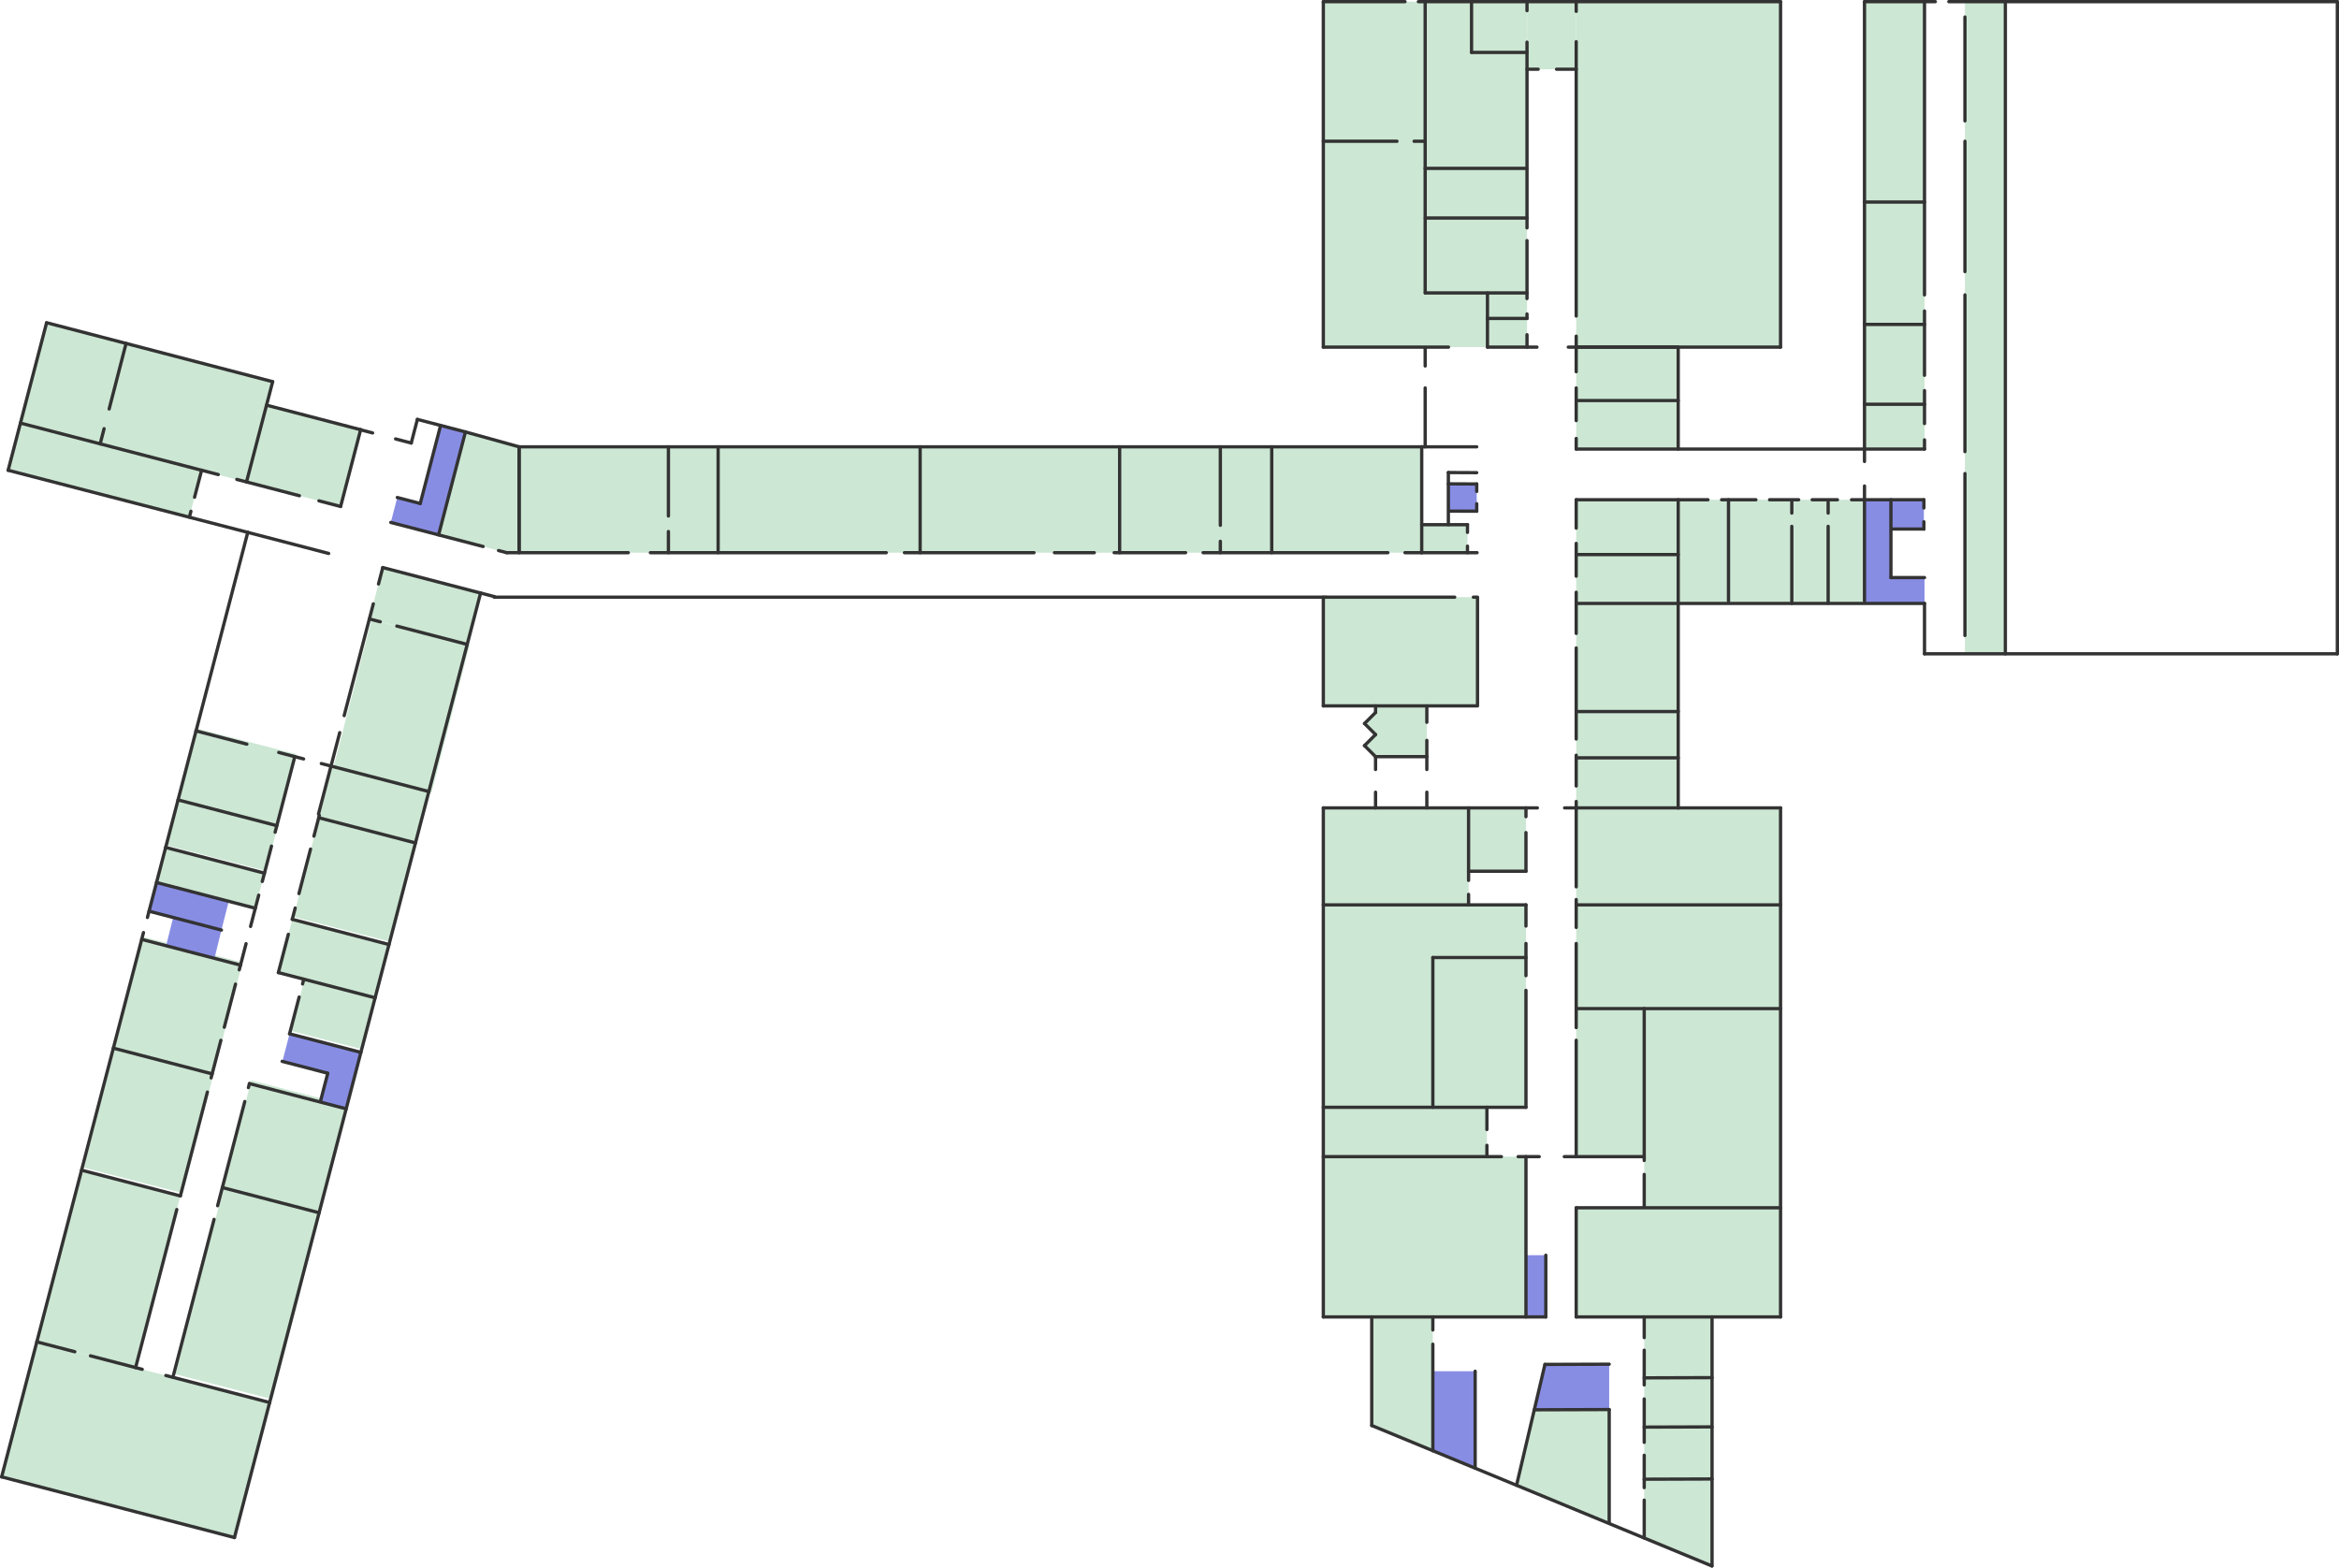 <svg viewBox="0 0 4976.2 3335.18"
  xmlns="http://www.w3.org/2000/svg">
  <defs id="defs4">
    <style id="style2">.rooms{fill:#cce7d3;}.cls-2{fill:#888de4;}.cls-3{fill:none;stroke:#333;stroke-linecap:round;stroke-linejoin:round;stroke-width:7px;}</style>
  </defs>
  <g id="Layer_2" data-name="Layer 2">
    <g id="Parter">
      <g id="Main">
        <g id="Classes">
          <rect class="rooms" x="1104.37" y="950.64" width="423.44" height="225.22" id="rect6" />
          <rect class="rooms" x="741.55" y="1338.7" width="215.05" height="323.85" transform="matrix(0.97, 0.25, -0.25, 0.97, 405.83, -165.61)" id="classroom-38" />
          <rect class="rooms" x="796.73" y="1232.54" width="214.98" height="113.23" transform="translate(354.29 -186.35) rotate(14.61)" id="rect10" />
          <rect class="rooms" x="23.98" y="948.69" width="398.26" height="103.73" transform="translate(259.51 -23.93) rotate(14.61)" id="toilet" />
          <rect class="rooms" x="63.28" y="745.73" width="497.02" height="220.66" transform="matrix(0.97, 0.25, -0.25, 0.97, 225.94, -50.96)" id="classroom-42" />
          <polygon class="rooms" points="989.61 920.76 932.99 1138.06 965.59 1146.55 965.59 1146.55 1078 1175.84 1104.19 1175.84 1104.19 950.62 989.61 920.76" id="polygon16" />
          <rect class="rooms" x="542.63" y="885.41" width="206.67" height="168.84" transform="translate(265.42 -131.55) rotate(14.61)" id="classroom-41" />
          <rect class="rooms" x="1527.82" y="950.64" width="429.78" height="225.22" id="classroom-36" />
          <rect class="rooms" x="1957.59" y="950.64" width="424" height="225.22" id="rect22" />
          <rect class="rooms" x="2381.59" y="950.64" width="324" height="225.22" id="rect24" />
          <rect class="rooms" x="2705.59" y="950.64" width="319.11" height="225.22" id="classroom-27" />
          <line class="rooms" x1="3092.7" y1="1270.53" x2="3134.04" y2="1270.53" id="line28" />
          <polygon class="rooms" points="3133.89 1270.53 3091.92 1270.53 2815.37 1270.53 2815.37 1501.86 3143.37 1501.86 3143.37 1270.53 3133.89 1270.53" id="classroom-26" />
          <polygon class="rooms" points="3119.22 1116.31 3106.77 1116.31 3024.7 1116.31 3024.7 1175.47 3122.04 1175.47 3122.04 1116.31 3119.22 1116.31" id="polygon32" />
          <polygon class="rooms" points="3032.44 1501.86 3018.48 1501.86 2926.48 1501.86 2926.48 1515.83 2903.02 1539.35 2926.48 1562.85 2902.98 1586.35 2926.48 1609.86 3035.59 1609.86 3035.59 1501.86 3032.44 1501.86" id="polygon34" />
          <polygon class="rooms" points="3564.1 1612.31 3536.33 1612.31 3353.37 1612.31 3353.37 1718.86 3570.37 1718.86 3570.37 1612.31 3564.1 1612.31" id="polygon36" />
          <polygon class="rooms" points="3242.95 1718.86 3227.33 1718.86 3124.37 1718.86 3124.37 1853.64 3246.48 1853.64 3246.48 1718.86 3242.95 1718.86" id="polygon38" />
          <polygon class="rooms" points="3775.56 1718.86 3719.93 1718.86 3353.37 1718.86 3353.37 1925.19 3788.12 1925.19 3788.12 1718.86 3775.56 1718.86" id="polygon40" />
          <polygon class="rooms" points="3115.44 1718.86 3075.9 1718.86 2815.37 1718.86 2815.37 1925.19 3124.37 1925.19 3124.37 1718.86 3115.44 1718.86" id="classroom-14" />
          <polygon class="rooms" points="3775.2 1925.19 3719.61 1925.19 3353.37 1925.19 3353.37 2145.86 3787.75 2145.86 3787.75 1925.19 3775.2 1925.19" id="polygon44" />
          <polygon class="rooms" points="3779.74 2145.86 3742.62 2145.86 3498.04 2145.86 3498.04 2569.69 3788.12 2569.69 3788.12 2145.86 3779.74 2145.86" id="polygon46" />
          <polygon class="rooms" points="3493.86 2145.86 3475.34 2145.86 3353.37 2145.86 3353.37 2460.86 3498.04 2460.86 3498.04 2145.86 3493.86 2145.86" id="polygon48" />
          <polygon class="rooms" points="3775.56 2569.69 3719.93 2569.69 3353.37 2569.69 3353.37 2801.86 3788.12 2801.86 3788.12 2569.69 3775.56 2569.69" id="polygon50" />
          <polyline class="rooms" points="3240.76 2037.19 3246.48 2037.19 3246.48 2355.86 3048.37 2355.86 3048.37 2037.19 3215.41 2037.19" id="classroom-10" />
          <polygon class="rooms" points="3153.32 2355.86 3108.78 2355.86 2815.37 2355.86 2815.37 2460.86 3163.37 2460.86 3163.37 2355.86 3153.32 2355.86" id="polygon54" />
          <polygon class="rooms" points="3638.2 2801.86 3619.73 2801.86 3498.04 2801.86 3498.04 2931.04 3642.37 2931.04 3642.37 2801.86 3638.2 2801.86" id="polygon56" />
          <polygon class="rooms" points="3638.2 2931.51 3619.73 2931.51 3498.04 2931.51 3498.04 3035.82 3642.37 3035.82 3642.37 2931.51 3638.2 2931.51" id="polygon58" />
          <polygon class="rooms" points="3638.2 3036.29 3619.73 3036.29 3498.04 3036.29 3498.04 3146.64 3642.37 3146.64 3642.37 3036.29 3638.2 3036.29" id="polygon60" />
          <polygon class="rooms" points="3638.2 3146.64 3619.73 3146.64 3498.04 3146.64 3498.04 3272.13 3641.91 3331.68 3642.37 3146.64 3638.2 3146.64" id="polygon62" />
          <polygon class="rooms" points="3234.03 2460.86 3178.86 2460.86 2815.37 2460.86 2815.37 2801.86 3246.48 2801.86 3246.48 2460.86 3234.03 2460.86" id="classroom-8" />
          <polygon class="rooms" points="3564.1 1513.86 3536.33 1513.86 3353.37 1513.86 3353.37 1612.31 3570.37 1612.31 3570.37 1513.86 3564.1 1513.86" id="polygon66" />
          <polygon class="rooms" points="3234.03 1925.19 3178.86 1925.19 2815.37 1925.19 2815.37 2355.86 3048.37 2355.86 3048.37 2037.19 3215.41 2037.19 3240.76 2037.19 3246.48 2037.19 3246.48 1925.19 3234.03 1925.19" id="library" />
          <polygon class="rooms" points="3564.1 1283.86 3536.33 1283.86 3353.37 1283.86 3353.37 1513.86 3570.37 1513.86 3570.37 1283.86 3564.1 1283.86" id="staffroom-1" />
          <polygon class="rooms" points="3564.1 1179.86 3536.33 1179.86 3353.37 1179.86 3353.37 1283.86 3570.37 1283.86 3570.37 1179.86 3564.1 1179.86" id="polygon72" />
          <polygon class="rooms" points="3564.1 1063.25 3536.33 1063.25 3353.37 1063.25 3353.37 1179.86 3570.37 1179.86 3570.37 1063.25 3564.1 1063.25" id="polygon74" />
          <polygon class="rooms" points="3564.1 852.2 3536.33 852.2 3353.37 852.2 3353.37 955.42 3570.37 955.42 3570.37 852.2 3564.1 852.2" id="polygon76" />
          <polygon class="rooms" points="3564.1 738.53 3536.33 738.53 3353.37 738.53 3353.37 852.2 3570.37 852.2 3570.37 738.53 3564.1 738.53" id="polygon78" />
          <polygon class="rooms" points="4263.89 3.5 4252.88 3.5 4180.37 3.5 4180.37 1391.06 4266.37 1391.06 4266.37 3.5 4263.89 3.5" id="polygon80" />
          <polygon class="rooms" points="3674.28 1063.25 3660.59 1063.25 3570.37 1063.25 3570.37 1283.28 3677.37 1283.28 3677.37 1063.25 3674.28 1063.25" id="polygon82" />
          <polygon class="rooms" points="3808.15 1063.25 3790.91 1063.25 3677.37 1063.25 3677.37 1283.67 3812.04 1283.67 3812.04 1063.25 3808.15 1063.25" id="polygon84" />
          <polygon class="rooms" points="3887.14 1063.25 3877.24 1063.25 3812.04 1063.25 3812.04 1283.28 3889.37 1283.28 3889.37 1063.25 3887.14 1063.25" id="polygon86" />
          <polygon class="rooms" points="3964.47 1063.25 3954.57 1063.25 3889.37 1063.25 3889.37 1283.28 3966.7 1283.28 3966.7 1063.25 3964.47 1063.25" id="polygon88" />
          <polygon class="rooms" points="4090.68 860.11 4074.34 860.11 3966.7 860.11 3966.7 955.42 4094.37 955.42 4094.37 860.11 4090.68 860.11" id="polygon90" />
          <polygon class="rooms" points="4090.68 690.25 4074.34 690.25 3966.7 690.25 3966.7 860.11 4094.37 860.11 4094.37 690.25 4090.68 690.25" id="Toilet" />
          <polygon class="rooms" points="4090.68 429.86 4074.34 429.86 3966.7 429.86 3966.7 690.25 4094.37 690.25 4094.37 429.86 4090.68 429.86" id="staffroom-2" />
          <polygon class="rooms" points="4090.68 3.5 4074.34 3.5 3966.7 3.5 3966.7 429.86 4094.37 429.86 4094.37 3.5 4090.68 3.5" id="polygon96" />
          <polygon class="rooms" points="3246.27 624.2 3235.51 624.2 3164.59 624.2 3164.59 677.53 3248.7 677.53 3248.7 624.2 3246.27 624.2" id="polygon98" />
          <polygon class="rooms" points="3242.45 463.86 3214.77 463.86 3032.37 463.86 3032.37 623.19 3248.7 623.19 3248.7 463.86 3242.45 463.86" id="polygon100" />
          <polygon class="rooms" points="3025.45 3.5 2997.77 3.5 2815.37 3.5 2815.37 300.53 3031.7 300.53 3031.7 3.5 3025.45 3.5" id="polygon102" />
          <polygon class="rooms" points="3242.12 358.19 3214.44 358.19 3032.04 358.19 3032.04 463.86 3248.37 463.86 3248.37 358.19 3242.12 358.19" id="polygon104" />
          <polygon class="rooms" points="3246.27 677.53 3235.51 677.53 3164.59 677.53 3164.59 738.53 3248.7 738.53 3248.7 677.53 3246.27 677.53" id="polygon106" />
          <polygon class="rooms" points="3154.5 623.53 3109.81 623.53 3032.04 623.53 3032.04 300.53 3025.78 300.53 2998.05 300.53 2815.37 300.53 2815.37 623.53 2815.37 639.86 2815.37 738.53 3164.59 738.53 3164.59 623.53 3154.5 623.53" id="polygon108" />
          <polygon class="rooms" points="3350.35 3.5 3336.95 3.5 3248.7 3.5 3248.7 147.28 3353.37 147.28 3353.37 3.5 3350.35 3.5" id="polygon110" />
          <polygon class="rooms" points="3244.97 3.5 3229.91 3.5 3130.7 3.5 3130.7 111.5 3248.37 111.5 3248.37 3.5 3244.97 3.5" id="polygon112" />
          <polygon class="rooms" points="3242.12 111.5 3214.44 111.5 3130.7 111.5 3130.7 3.5 3127.86 3.5 3115.28 3.5 3032.37 3.5 3032.37 111.5 3032.04 111.5 3032.04 358.19 3248.37 358.19 3248.37 111.5 3242.12 111.5" id="polygon114" />
          <polygon class="rooms" points="3775.56 3.5 3719.93 3.5 3353.37 3.5 3353.37 738.53 3788.12 738.53 3788.12 3.5 3775.56 3.5" id="polygon116" />
          <polygon class="rooms" points="2918.37 2801.86 2918.37 3032.86 3048.37 3086.55 3048.37 2801.86 2918.37 2801.86" id="polygon118" />
          <polygon class="rooms" points="3264.2 2999.45 3226.45 3159.99 3423.54 3240.7 3423.54 2998.93 3264.2 2999.45" id="polygon120" />
          <rect class="rooms" x="42.29" y="2591.07" width="377.44" height="217.17" transform="translate(-2439.66 2242.46) rotate(-75.39)" id="rect122" />
          <rect class="rooms" x="140.15" y="2807.14" width="296.86" height="511.85" transform="translate(-2748.27 2569.95) rotate(-75.39)" id="rect124" />
          <rect class="rooms" x="178.27" y="2278.63" width="268.32" height="217.17" transform="matrix(0.25, -0.97, 0.97, 0.25, -2076.43, 2087.59)" id="rect126" />
          <rect class="rooms" x="256.93" y="2033.22" width="238.88" height="217.17" transform="matrix(0.25, -0.97, 0.97, 0.25, -1791.13, 1965.95)" id="rect128" />
          <rect class="rooms" x="409.25" y="1759.09" width="77.11" height="217.17" transform="translate(-1472.44 1830.06) rotate(-75.39)" id="rect130" />
          <rect class="rooms" x="361.72" y="1597.81" width="256.21" height="217.17" transform="matrix(0.25, -0.97, 0.97, 0.25, -1284.94, 1750.12)" id="rect132" />
          <rect class="rooms" x="739.69" y="1606.8" width="110.45" height="212.7" transform="matrix(0.25, -0.97, 0.97, 0.25, -1063.32, 2050.4)" id="rect134" />
          <rect class="rooms" x="640.46" y="1767.44" width="225.2" height="212.7" transform="matrix(0.25, -0.97, 0.97, 0.25, -1250.07, 2130.02)" id="rect136" />
          <rect class="rooms" x="651.37" y="1933.05" width="117.08" height="212.7" transform="translate(-1442.6 2212.11) rotate(-75.39)" id="rect138" />
          <rect class="rooms" x="647.02" y="2082.79" width="120.06" height="156.79" transform="matrix(0.25, -0.97, 0.97, 0.25, -1562.58, 2300.43)" id="rect140" />
          <rect class="rooms" x="329.63" y="2668.18" width="377.44" height="212.7" transform="matrix(0.25, -0.97, 0.97, 0.25, -2297.23, 2576.51)" id="rect142" />
          <rect class="rooms" x="465.6" y="2355.74" width="268.32" height="212.7" transform="matrix(0.25, -0.97, 0.97, 0.25, -1934, 2421.63)" id="rect144" />
        </g>
        <g id="Stairs">
          <rect class="cls-2" x="3246.48" y="2670.53" width="42.22" height="131.33" id="rect147" />
          <rect class="cls-2" x="3081.37" y="1029.69" width="60.33" height="57.89" id="rect149" />
          <rect class="cls-2" x="4021.59" y="1063.25" width="71.44" height="62.31" id="rect151" />
          <polygon class="cls-2" points="4023.37 1228.86 4023.37 1063.25 3966.7 1063.25 3966.7 1228.86 3966.7 1232.5 3966.7 1283.86 4094.37 1283.86 4094.37 1228.86 4023.37 1228.86" id="polygon153" />
          <polygon class="cls-2" points="712.21 2224.56 712.21 2224.56 616.06 2199.51 600.73 2258.32 696.88 2283.37 680.93 2344.6 736.5 2359.08 767.78 2239.04 712.21 2224.56" id="polygon155" />
          <polygon class="cls-2" points="429.58 1902.66 333.43 1877.61 317.11 1938.65 471.11 1978.78 486.68 1917.54 429.58 1902.66" id="polygon157" />
          <polygon class="cls-2" points="368.45 1951.98 353.36 2012.12 456.32 2038.95 471.11 1978.78 368.45 1951.98" id="polygon159" />
          <polygon class="cls-2" points="937.4 905.18 894.13 1071.23 845.2 1058.48 831.38 1111.51 880.31 1124.26 880.29 1124.32 932.99 1138.06 990.09 918.91 937.4 905.18" id="polygon161" />
          <polygon class="cls-2" points="3286.87 2902.88 3423.54 2902.88 3423.54 2998.93 3264.2 2999.45 3286.87 2902.88" id="polygon163" />
          <polygon class="cls-2" points="3048.37 2917.36 3048.37 3086.55 3138.37 3123.43 3138.37 2917.36 3048.37 2917.36" id="polygon165" />
        </g>
        <g id="Lines">
          <polyline class="cls-3" points="3024.7 950.64 3024.7 1063.25 3024.7 1175.86" id="polyline168" />
          <polyline class="cls-3" points="3032.04 825.36 3032.04 845.11 3032.04 950.64" id="polyline170" />
          <line class="cls-3" x1="3032.04" y1="739.58" x2="3032.04" y2="778.69" id="line172" />
          <polyline class="cls-3" points="2705.59 950.64 2705.59 1063.25 2705.59 1175.86" id="polyline174" />
          <line class="cls-3" x1="2596.26" y1="1151.64" x2="2596.26" y2="1175.86" id="line176" />
          <polyline class="cls-3" points="2596.26 950.64 2596.26 1063.25 2596.26 1117.64" id="polyline178" />
          <polyline class="cls-3" points="2382.04 950.64 2382.04 1063.25 2382.04 1175.86" id="polyline180" />
          <polyline class="cls-3" points="1957.59 950.64 1957.59 1063.25 1957.59 1175.86" id="polyline182" />
          <polyline class="cls-3" points="1527.82 950.64 1527.82 1063.25 1527.82 1175.86" id="polyline184" />
          <line class="cls-3" x1="1422.04" y1="1130.86" x2="1422.04" y2="1175.86" id="line186" />
          <polyline class="cls-3" points="1422.04 950.64 1422.04 1063.25 1422.04 1097.86" id="polyline188" />
          <polyline class="cls-3" points="1336.7 1175.86 1104.37 1175.86 1104.37 950.64 3024.7 950.64" id="polyline190" />
          <line class="cls-3" x1="1885.54" y1="1175.86" x2="1383.7" y2="1175.86" id="line192" />
          <line class="cls-3" x1="2199.82" y1="1175.86" x2="1924.2" y2="1175.86" id="line194" />
          <line class="cls-3" x1="2328.04" y1="1175.86" x2="2243.37" y2="1175.86" id="line196" />
          <line class="cls-3" x1="2522.37" y1="1175.86" x2="2370.37" y2="1175.86" id="line198" />
          <line class="cls-3" x1="2952.7" y1="1175.86" x2="2559.59" y2="1175.86" id="line200" />
          <line class="cls-3" x1="3024.7" y1="1175.86" x2="2989.04" y2="1175.86" id="line202" />
          <line class="cls-3" x1="2815.37" y1="738.53" x2="2815.37" y2="3.5" id="line204" />
          <line class="cls-3" x1="2815.37" y1="1501.86" x2="2815.37" y2="1270.53" id="line206" />
          <line class="cls-3" x1="2815.37" y1="2801.86" x2="2815.37" y2="1718.86" id="line208" />
          <line class="cls-3" x1="3032.04" y1="623.19" x2="3032.04" y2="3.5" id="line210" />
          <line class="cls-3" x1="3164.59" y1="738.53" x2="3164.59" y2="623.53" id="line212" />
          <line class="cls-3" x1="3248.7" y1="22.67" x2="3248.7" y2="3.5" id="line214" />
          <line class="cls-3" x1="3248.7" y1="484.86" x2="3248.7" y2="89.67" id="line216" />
          <line class="cls-3" x1="3248.7" y1="635.19" x2="3248.7" y2="511.86" id="line218" />
          <line class="cls-3" x1="3130.7" y1="111.5" x2="3130.7" y2="3.5" id="line220" />
          <line class="cls-3" x1="3248.7" y1="677.53" x2="3248.7" y2="668.03" id="line222" />
          <line class="cls-3" x1="3248.7" y1="738.53" x2="3248.7" y2="712.19" id="line224" />
          <line class="cls-3" x1="3353.37" y1="24.17" x2="3353.37" y2="3.5" id="line226" />
          <line class="cls-3" x1="3353.37" y1="672.39" x2="3353.37" y2="88.67" id="line228" />
          <line class="cls-3" x1="3353.37" y1="738.53" x2="3353.37" y2="715.19" id="line230" />
          <line class="cls-3" x1="3081.7" y1="738.53" x2="2815.37" y2="738.53" id="line232" />
          <line class="cls-3" x1="2972.04" y1="300.53" x2="2815.37" y2="300.53" id="line234" />
          <line class="cls-3" x1="3032.04" y1="300.53" x2="3008.48" y2="300.53" id="line236" />
          <line class="cls-3" x1="3248.7" y1="623.19" x2="3032.37" y2="623.19" id="line238" />
          <line class="cls-3" x1="3248.7" y1="463.86" x2="3032.37" y2="463.86" id="line240" />
          <line class="cls-3" x1="3248.37" y1="358.19" x2="3032.04" y2="358.19" id="line242" />
          <line class="cls-3" x1="3248.37" y1="111.5" x2="3130.7" y2="111.5" id="line244" />
          <line class="cls-3" x1="3248.7" y1="677.53" x2="3164.59" y2="677.53" id="line246" />
          <line class="cls-3" x1="3269.87" y1="738.53" x2="3164.59" y2="738.53" id="line248" />
          <line class="cls-3" x1="3788.12" y1="738.53" x2="3336.54" y2="738.53" id="line250" />
          <line class="cls-3" x1="3788.12" y1="3.5" x2="3788.12" y2="738.53" id="line252" />
          <line class="cls-3" x1="3966.7" y1="3.5" x2="3966.7" y2="981.86" id="line254" />
          <line class="cls-3" x1="3966.7" y1="1034.03" x2="3966.7" y2="1063.25" id="line256" />
          <line class="cls-3" x1="4972.7" y1="3.5" x2="4972.7" y2="1391.06" id="line258" />
          <line class="cls-3" x1="4266.37" y1="3.5" x2="4266.37" y2="1391.06" id="line260" />
          <line class="cls-3" x1="4180.37" y1="1007.53" x2="4180.37" y2="1352.08" id="line262" />
          <line class="cls-3" x1="4180.37" y1="627.42" x2="4180.37" y2="960.86" id="line264" />
          <line class="cls-3" x1="4180.37" y1="300.53" x2="4180.37" y2="577.86" id="line266" />
          <line class="cls-3" x1="4180.37" y1="36.19" x2="4180.37" y2="257.19" id="line268" />
          <line class="cls-3" x1="4094.37" y1="935.86" x2="4094.37" y2="955.42" id="line270" />
          <line class="cls-3" x1="4094.37" y1="830.97" x2="4094.37" y2="901.19" id="line272" />
          <line class="cls-3" x1="3677.37" y1="1063.25" x2="3677.37" y2="1278.86" id="line274" />
          <line class="cls-3" x1="3812.04" y1="1119.86" x2="3812.04" y2="1283.67" id="line276" />
          <line class="cls-3" x1="3812.04" y1="1068.06" x2="3812.04" y2="1091.67" id="line278" />
          <line class="cls-3" x1="3889.37" y1="1119.86" x2="3889.37" y2="1283.28" id="line280" />
          <line class="cls-3" x1="3889.37" y1="1067.67" x2="3889.37" y2="1091.67" id="line282" />
          <line class="cls-3" x1="4093.04" y1="1063.25" x2="4093.04" y2="1080.75" id="line284" />
          <line class="cls-3" x1="4093.04" y1="1110.08" x2="4093.04" y2="1125.56" id="line286" />
          <line class="cls-3" x1="3966.7" y1="1063.25" x2="3966.7" y2="1278.86" id="line288" />
          <line class="cls-3" x1="4094.37" y1="661.64" x2="4094.37" y2="798.53" id="line290" />
          <line class="cls-3" x1="4094.37" y1="3.5" x2="4094.37" y2="627.42" id="line292" />
          <line class="cls-3" x1="3788.12" y1="1718.86" x2="3788.12" y2="2801.86" id="line294" />
          <line class="cls-3" x1="3353.37" y1="3.5" x2="3788.12" y2="3.5" id="line296" />
          <line class="cls-3" x1="4146.04" y1="3.5" x2="4972.7" y2="3.5" id="line298" />
          <line class="cls-3" x1="3966.7" y1="3.5" x2="4117.37" y2="3.5" id="line300" />
          <line class="cls-3" x1="3248.7" y1="3.5" x2="3353.37" y2="3.5" id="line302" />
          <line class="cls-3" x1="3311.54" y1="147.28" x2="3353.37" y2="147.28" id="line304" />
          <line class="cls-3" x1="3248.7" y1="147.28" x2="3272.37" y2="147.28" id="line306" />
          <line class="cls-3" x1="3017.59" y1="3.5" x2="3248.7" y2="3.5" id="line308" />
          <line class="cls-3" x1="2815.37" y1="3.5" x2="2989.15" y2="3.5" id="line310" />
          <line class="cls-3" x1="3353.37" y1="894.86" x2="3353.37" y2="825.36" id="line312" />
          <line class="cls-3" x1="4094.37" y1="1391.06" x2="4094.37" y2="1283.86" id="line314" />
          <line class="cls-3" x1="4022.93" y1="1228.86" x2="4022.93" y2="1063.25" id="line316" />
          <line class="cls-3" x1="3353.37" y1="955.42" x2="3353.37" y2="932.86" id="line318" />
          <line class="cls-3" x1="3353.37" y1="1123.64" x2="3353.37" y2="1063.25" id="line320" />
          <line class="cls-3" x1="3353.37" y1="1225.86" x2="3353.37" y2="1156.08" id="line322" />
          <line class="cls-3" x1="3353.37" y1="1347.64" x2="3353.37" y2="1260.03" id="line324" />
          <line class="cls-3" x1="3353.37" y1="1572.31" x2="3353.37" y2="1378.53" id="line326" />
          <line class="cls-3" x1="3353.37" y1="1672.31" x2="3353.37" y2="1606.75" id="line328" />
          <line class="cls-3" x1="2926.48" y1="1637.19" x2="2926.48" y2="1609.86" id="line330" />
          <line class="cls-3" x1="2926.48" y1="1515.83" x2="2926.48" y2="1501.86" id="line332" />
          <line class="cls-3" x1="2926.48" y1="1609.86" x2="2902.98" y2="1586.35" id="line334" />
          <line class="cls-3" x1="2926.51" y1="1562.85" x2="2903.02" y2="1539.35" id="line336" />
          <line class="cls-3" x1="2902.98" y1="1586.35" x2="2926.48" y2="1562.85" id="line338" />
          <line class="cls-3" x1="2903.02" y1="1539.35" x2="2926.54" y2="1515.83" id="line340" />
          <line class="cls-3" x1="2926.48" y1="1718.86" x2="2926.48" y2="1685.42" id="line342" />
          <line class="cls-3" x1="3035.59" y1="1536.75" x2="3035.59" y2="1501.86" id="line344" />
          <line class="cls-3" x1="3035.59" y1="1637.19" x2="3035.59" y2="1575.19" id="line346" />
          <line class="cls-3" x1="3035.59" y1="1718.86" x2="3035.59" y2="1685.42" id="line348" />
          <line class="cls-3" x1="3353.37" y1="1886.81" x2="3353.37" y2="1705.19" id="line350" />
          <line class="cls-3" x1="3353.37" y1="1973.19" x2="3353.37" y2="1913.86" id="line352" />
          <line class="cls-3" x1="3353.37" y1="2186.31" x2="3353.37" y2="2007.31" id="line354" />
          <line class="cls-3" x1="3353.37" y1="2460.86" x2="3353.37" y2="2213.19" id="line356" />
          <line class="cls-3" x1="3353.37" y1="2801.86" x2="3353.37" y2="2569.69" id="line358" />
          <line class="cls-3" x1="3246.48" y1="1737.53" x2="3246.48" y2="1718.86" id="line360" />
          <line class="cls-3" x1="3246.48" y1="1853.64" x2="3246.48" y2="1771.36" id="line362" />
          <line class="cls-3" x1="3124.37" y1="1873.08" x2="3124.37" y2="1718.92" id="line364" />
          <line class="cls-3" x1="3124.37" y1="1924.86" x2="3124.37" y2="1902.86" id="line366" />
          <line class="cls-3" x1="3048.37" y1="2355.86" x2="3048.37" y2="2037.19" id="line368" />
          <line class="cls-3" x1="3498.04" y1="2469.03" x2="3498.04" y2="2145.86" id="line370" />
          <line class="cls-3" x1="3498.04" y1="2568.19" x2="3498.04" y2="2498.69" id="line372" />
          <line class="cls-3" x1="3163.37" y1="2403.19" x2="3163.37" y2="2355.86" id="line374" />
          <line class="cls-3" x1="3163.37" y1="2460.86" x2="3163.37" y2="2436.75" id="line376" />
          <line class="cls-3" x1="2918.37" y1="3032.86" x2="2918.37" y2="2801.86" id="line378" />
          <line class="cls-3" x1="3641.91" y1="3331.68" x2="2918.37" y2="3032.86" id="line380" />
          <line class="cls-3" x1="3048.37" y1="2829.64" x2="3048.37" y2="2801.86" id="line382" />
          <line class="cls-3" x1="3048.37" y1="3086.55" x2="3048.37" y2="2859.86" id="line384" />
          <line class="cls-3" x1="3138.37" y1="3123.43" x2="3138.37" y2="2917.36" id="line386" />
          <line class="cls-3" x1="3642.37" y1="3331.68" x2="3642.37" y2="2801.86" id="line388" />
          <line class="cls-3" x1="3498.04" y1="2845.86" x2="3498.04" y2="2801.86" id="line390" />
          <line class="cls-3" x1="3498.04" y1="2946.53" x2="3498.04" y2="2872.69" id="line392" />
          <line class="cls-3" x1="3288.7" y1="2801.86" x2="3288.7" y2="2670.53" id="line394" />
          <line class="cls-3" x1="3498.04" y1="3068.75" x2="3498.04" y2="2976.36" id="line396" />
          <line class="cls-3" x1="3423.54" y1="3240.7" x2="3423.54" y2="2999.19" id="line398" />
          <line class="cls-3" x1="3498.04" y1="3165.08" x2="3498.04" y2="3096.19" id="line400" />
          <line class="cls-3" x1="3286.87" y1="2902.88" x2="3423.54" y2="2902.44" id="line402" />
          <line class="cls-3" x1="3226.45" y1="3159.99" x2="3286.87" y2="2902.93" id="line404" />
          <line class="cls-3" x1="3264.2" y1="2999.45" x2="3423.54" y2="2998.93" id="line406" />
          <line class="cls-3" x1="3498.04" y1="2931.51" x2="3642.37" y2="2931.04" id="line408" />
          <line class="cls-3" x1="3498.04" y1="3036.29" x2="3642.37" y2="3035.82" id="line410" />
          <line class="cls-3" x1="3498.04" y1="3147.11" x2="3642.37" y2="3146.64" id="line412" />
          <line class="cls-3" x1="3498.04" y1="3272.13" x2="3498.04" y2="3191.64" id="line414" />
          <line class="cls-3" x1="3246.48" y1="1970.31" x2="3246.48" y2="1925.19" id="line416" />
          <line class="cls-3" x1="3246.48" y1="2075.86" x2="3246.48" y2="2007.31" id="line418" />
          <line class="cls-3" x1="3246.48" y1="2355.86" x2="3246.48" y2="2107.03" id="line420" />
          <line class="cls-3" x1="3246.48" y1="2801.86" x2="3246.48" y2="2460.86" id="line422" />
          <line class="cls-3" x1="3270.7" y1="1718.86" x2="2815.37" y2="1718.86" id="line424" />
          <line class="cls-3" x1="3570.37" y1="1718.86" x2="3328.7" y2="1718.86" id="line426" />
          <line class="cls-3" x1="3246.48" y1="1925.19" x2="2815.37" y2="1925.19" id="line428" />
          <line class="cls-3" x1="3246.48" y1="1853.64" x2="3124.37" y2="1853.64" id="line430" />
          <line class="cls-3" x1="3246.48" y1="2037.19" x2="3048.37" y2="2037.19" id="line432" />
          <line class="cls-3" x1="3788.12" y1="1925.19" x2="3353.37" y2="1925.19" id="line434" />
          <line class="cls-3" x1="3788.12" y1="2145.86" x2="3353.37" y2="2145.86" id="line436" />
          <line class="cls-3" x1="3498.04" y1="2460.86" x2="3328.04" y2="2460.86" id="line438" />
          <line class="cls-3" x1="3788.12" y1="2569.69" x2="3353.37" y2="2569.69" id="line440" />
          <line class="cls-3" x1="3788.12" y1="1718.86" x2="3570.37" y2="1718.86" id="line442" />
          <line class="cls-3" x1="3246.48" y1="2355.86" x2="2815.37" y2="2355.86" id="line444" />
          <line class="cls-3" x1="3194.26" y1="2460.86" x2="2815.37" y2="2460.86" id="line446" />
          <line class="cls-3" x1="3274.7" y1="2460.86" x2="3229.82" y2="2460.86" id="line448" />
          <line class="cls-3" x1="3288.7" y1="2801.86" x2="2815.37" y2="2801.86" id="line450" />
          <line class="cls-3" x1="3788.12" y1="2801.86" x2="3353.37" y2="2801.86" id="line452" />
          <line class="cls-3" x1="3035.59" y1="1609.86" x2="2926.48" y2="1609.86" id="line454" />
          <line class="cls-3" x1="3570.37" y1="1063.25" x2="3570.37" y2="1718.86" id="line456" />
          <polyline class="cls-3" points="3353.37 790.86 3353.37 738.53 3570.37 738.53 3570.37 955.42" id="polyline458" />
          <line class="cls-3" x1="2820.37" y1="1270.53" x2="3094.87" y2="1270.53" id="line460" />
          <polyline class="cls-3" points="3134.57 1270.53 3143.37 1270.53 3143.37 1501.86 2815.37 1501.86" id="polyline462" />
          <line class="cls-3" x1="3024.7" y1="1175.86" x2="3142.48" y2="1175.86" id="line464" />
          <line class="cls-3" x1="3122.04" y1="1116.31" x2="3024.7" y2="1116.31" id="line466" />
          <line class="cls-3" x1="3141.7" y1="1005.64" x2="3081.37" y2="1005.36" id="line468" />
          <line class="cls-3" x1="3141.7" y1="1029.69" x2="3081.37" y2="1029.42" id="line470" />
          <line class="cls-3" x1="3141.7" y1="1087.57" x2="3082.94" y2="1087.43" id="line472" />
          <line class="cls-3" x1="3081.37" y1="1005.36" x2="3081.37" y2="1116.31" id="line474" />
          <line class="cls-3" x1="3122.04" y1="1161.97" x2="3122.04" y2="1175.86" id="line476" />
          <line class="cls-3" x1="3141.7" y1="1071.69" x2="3141.7" y2="1087.58" id="line478" />
          <line class="cls-3" x1="3141.7" y1="1029.69" x2="3141.7" y2="1045.53" id="line480" />
          <line class="cls-3" x1="3122.04" y1="1116.31" x2="3122.04" y2="1132.69" id="line482" />
          <line class="cls-3" x1="3024.7" y1="950.64" x2="3141.7" y2="950.64" id="line484" />
          <line class="cls-3" x1="3353.37" y1="955.42" x2="4094.37" y2="955.42" id="line486" />
          <line class="cls-3" x1="3939.15" y1="1063.25" x2="3966.7" y2="1063.25" id="line488" />
          <line class="cls-3" x1="4024.26" y1="1125.56" x2="4093.04" y2="1125.56" id="line490" />
          <line class="cls-3" x1="3855.37" y1="1063.25" x2="3909.15" y2="1063.25" id="line492" />
          <line class="cls-3" x1="3764.7" y1="1063.25" x2="3826.7" y2="1063.25" id="line494" />
          <line class="cls-3" x1="3966.7" y1="1063.25" x2="4093.04" y2="1063.25" id="line496" />
          <line class="cls-3" x1="4022.93" y1="1228.86" x2="4094.37" y2="1228.86" id="line498" />
          <line class="cls-3" x1="3662.7" y1="1063.25" x2="3735.7" y2="1063.25" id="line500" />
          <line class="cls-3" x1="3353.37" y1="1063.25" x2="3633.7" y2="1063.25" id="line502" />
          <line class="cls-3" x1="3353.37" y1="1179.86" x2="3570.37" y2="1179.86" id="line504" />
          <line class="cls-3" x1="3353.37" y1="1283.86" x2="4094.37" y2="1283.86" id="line506" />
          <line class="cls-3" x1="4094.37" y1="1391.06" x2="4972.7" y2="1391.06" id="line508" />
          <line class="cls-3" x1="3353.37" y1="1513.86" x2="3570.37" y2="1513.86" id="line510" />
          <line class="cls-3" x1="3353.37" y1="1612.31" x2="3570.37" y2="1612.31" id="line512" />
          <line class="cls-3" x1="3353.37" y1="852.19" x2="3570.37" y2="852.19" id="line514" />
          <line class="cls-3" x1="3966.7" y1="860.11" x2="4094.37" y2="860.11" id="line516" />
          <line class="cls-3" x1="3966.7" y1="690.25" x2="4094.37" y2="690.25" id="line518" />
          <line class="cls-3" x1="3966.7" y1="429.86" x2="4094.37" y2="429.86" id="line520" />
          <line class="cls-3" x1="1104.37" y1="1171.35" x2="1104.37" y2="950.64" id="line522" />
          <line class="cls-3" x1="527.12" y1="1132.67" x2="699.19" y2="1177.51" id="line524" />
          <line class="cls-3" x1="844.22" y1="1332.02" x2="992.29" y2="1370.61" id="line526" />
          <line class="cls-3" x1="785.86" y1="1316.82" x2="809.06" y2="1322.86" id="line528" />
          <line class="cls-3" x1="416.98" y1="1555.37" x2="527.12" y2="1132.67" id="line530" />
          <line class="cls-3" x1="1022.44" y1="1261.74" x2="912.3" y2="1684.43" id="line532" />
          <line class="cls-3" x1="814.36" y1="1207.52" x2="1022.44" y2="1261.74" id="line534" />
          <line class="cls-3" x1="990.2" y1="918.94" x2="1104.37" y2="950.64" id="line536" />
          <line class="cls-3" x1="17.33" y1="1000.53" x2="527.12" y2="1132.67" id="line538" />
          <line class="cls-3" x1="221.44" y1="912.04" x2="213.12" y2="944.33" id="line540" />
          <line class="cls-3" x1="268.19" y1="730.68" x2="232.24" y2="870.14" id="line542" />
          <line class="cls-3" x1="98.93" y1="687.4" x2="17.33" y2="1000.53" id="line544" />
          <line class="cls-3" x1="580.09" y1="812.04" x2="98.93" y2="686.53" id="line546" />
          <polyline class="cls-3" points="767.21 914.24 741.14 907.44 567.26 862.08" id="polyline548" />
          <line class="cls-3" x1="792.73" y1="921.1" x2="766.47" y2="914.25" id="line550" />
          <polyline class="cls-3" points="874.91 942.54 867.95 940.73 841.6 933.85" id="polyline552" />
          <polyline class="cls-3" points="894.12 1071.23 883.91 1068.56 845.2 1058.48" id="polyline554" />
          <line class="cls-3" x1="990.2" y1="918.94" x2="888.01" y2="892.31" id="line556" />
          <line class="cls-3" x1="933.14" y1="1137.91" x2="990.2" y2="918.94" id="line558" />
          <line class="cls-3" x1="1104.37" y1="1175.86" x2="1078.02" y2="1175.86" id="line560" />
          <line class="cls-3" x1="406.18" y1="1087.72" x2="402.91" y2="1100.28" id="line562" />
          <line class="cls-3" x1="428.89" y1="1000.53" x2="413.95" y2="1057.87" id="line564" />
          <line class="cls-3" x1="43.49" y1="900.15" x2="428.89" y2="1000.53" id="line566" />
          <line class="cls-3" x1="1022.29" y1="1261.64" x2="1052.17" y2="1269.43" id="line568" />
          <line class="cls-3" x1="524.47" y1="1025.3" x2="580.04" y2="812.21" id="line570" />
          <line class="cls-3" x1="722.77" y1="1558.7" x2="677.61" y2="1731.83" id="line572" />
          <line class="cls-3" x1="794.22" y1="1284.74" x2="732.19" y2="1522.57" id="line574" />
          <line class="cls-3" x1="814.36" y1="1207.54" x2="805.26" y2="1242.44" id="line576" />
          <line class="cls-3" x1="724.67" y1="1077.57" x2="678.54" y2="1065.54" id="line578" />
          <line class="cls-3" x1="1027.85" y1="1162.76" x2="831.38" y2="1111.51" id="line580" />
          <line class="cls-3" x1="1078.02" y1="1175.84" x2="1060.64" y2="1171.31" id="line582" />
          <line class="cls-3" x1="767.27" y1="914.25" x2="724.67" y2="1077.57" id="line584" />
          <line class="cls-3" x1="888.01" y1="892.31" x2="874.91" y2="942.54" id="line586" />
          <line class="cls-3" x1="937.38" y1="905.18" x2="894.12" y2="1071.04" id="line588" />
          <line class="cls-3" x1="464.35" y1="1009.68" x2="428.91" y2="1000.43" id="line590" />
          <line class="cls-3" x1="637.01" y1="1054.71" x2="503.78" y2="1019.96" id="line592" />
          <line class="cls-3" x1="2820.37" y1="1270.53" x2="1051.37" y2="1270.53" id="line594" />
          <line class="cls-3" x1="159.18" y1="2875.96" x2="79.02" y2="2855.07" id="line596" />
          <line class="cls-3" x1="302.61" y1="2913.34" x2="192.46" y2="2884.63" id="line598" />
          <line class="cls-3" x1="573.67" y1="2983.97" x2="352.85" y2="2926.43" id="line600" />
          <line class="cls-3" x1="498.81" y1="3271.24" x2="3.5" y2="3142.17" id="line602" />
          <line class="cls-3" x1="678.87" y1="2580.23" x2="473.05" y2="2526.6" id="line604" />
          <line class="cls-3" x1="736.5" y1="2359.08" x2="530.68" y2="2305.45" id="line606" />
          <line class="cls-3" x1="767.78" y1="2239.04" x2="616.06" y2="2199.51" id="line608" />
          <line class="cls-3" x1="471.11" y1="1978.78" x2="317.11" y2="1938.65" id="line610" />
          <line class="cls-3" x1="798.05" y1="2122.86" x2="592.23" y2="2069.23" id="line612" />
          <line class="cls-3" x1="696.9" y1="2283.28" x2="600.22" y2="2258.09" id="line614" />
          <line class="cls-3" x1="827.58" y1="2009.56" x2="621.75" y2="1955.93" id="line616" />
          <line class="cls-3" x1="883.9" y1="1793.4" x2="678.08" y2="1739.77" id="line618" />
          <line class="cls-3" x1="451.33" y1="2284.77" x2="241.18" y2="2230.01" id="line620" />
          <line class="cls-3" x1="511.63" y1="2053.36" x2="301.48" y2="1998.6" id="line622" />
          <line class="cls-3" x1="543.16" y1="1932.37" x2="333.01" y2="1877.61" id="line624" />
          <line class="cls-3" x1="562.6" y1="1857.75" x2="352.45" y2="1802.98" id="line626" />
          <line class="cls-3" x1="588.95" y1="1756.65" x2="378.8" y2="1701.89" id="line628" />
          <line class="cls-3" x1="383.67" y1="2544.42" x2="173.52" y2="2489.66" id="line630" />
          <polyline class="cls-3" points="683.59 1624.5 912.38 1684.12 573.67 2983.97" id="polyline632" />
          <line class="cls-3" x1="593.01" y1="1600.9" x2="645.9" y2="1614.68" id="line634" />
          <line class="cls-3" x1="417.06" y1="1555.05" x2="525.13" y2="1583.21" id="line636" />
          <line class="cls-3" x1="313.63" y1="1951.98" x2="417.06" y2="1555.05" id="line638" />
          <line class="cls-3" x1="78.36" y1="2854.9" x2="305.25" y2="1984.13" id="line640" />
          <line class="cls-3" x1="3.5" y1="3142.17" x2="78.36" y2="2854.9" id="line642" />
          <line class="cls-3" x1="455.42" y1="2594.27" x2="367.85" y2="2930.33" id="line644" />
          <line class="cls-3" x1="573.67" y1="2983.97" x2="498.81" y2="3271.24" id="line646" />
          <line class="cls-3" x1="520.75" y1="2343.54" x2="462.98" y2="2565.26" id="line648" />
          <line class="cls-3" x1="530.68" y1="2305.45" x2="528.46" y2="2313.95" id="line650" />
          <line class="cls-3" x1="636.45" y1="2121.26" x2="616.06" y2="2199.51" id="line652" />
          <line class="cls-3" x1="697.32" y1="2283.49" x2="681.72" y2="2343.36" id="line654" />
          <line class="cls-3" x1="646.33" y1="2083.32" x2="643.7" y2="2093.43" id="line656" />
          <line class="cls-3" x1="613.44" y1="1987.83" x2="592.23" y2="2069.23" id="line658" />
          <line class="cls-3" x1="628.03" y1="1931.86" x2="621.75" y2="1955.93" id="line660" />
          <line class="cls-3" x1="660.7" y1="1806.48" x2="636.02" y2="1901.18" id="line662" />
          <line class="cls-3" x1="679.38" y1="1734.8" x2="667.88" y2="1778.93" id="line664" />
          <line class="cls-3" x1="585.31" y1="1770.6" x2="627.21" y2="1609.81" id="line666" />
          <line class="cls-3" x1="558.02" y1="1875.34" x2="577.61" y2="1800.14" id="line668" />
          <line class="cls-3" x1="533.06" y1="1971.12" x2="550.41" y2="1904.52" id="line670" />
          <line class="cls-3" x1="509.01" y1="2063.43" x2="523.5" y2="2007.79" id="line672" />
          <line class="cls-3" x1="477.19" y1="2185.52" x2="501.1" y2="2093.77" id="line674" />
          <line class="cls-3" x1="449.11" y1="2293.27" x2="469.96" y2="2213.28" id="line676" />
          <line class="cls-3" x1="383.63" y1="2544.58" x2="441.26" y2="2323.41" id="line678" />
          <line class="cls-3" x1="288.5" y1="2909.66" x2="376.13" y2="2573.34" id="line680" />
        </g>
      </g>
    </g>
  </g>
</svg>

